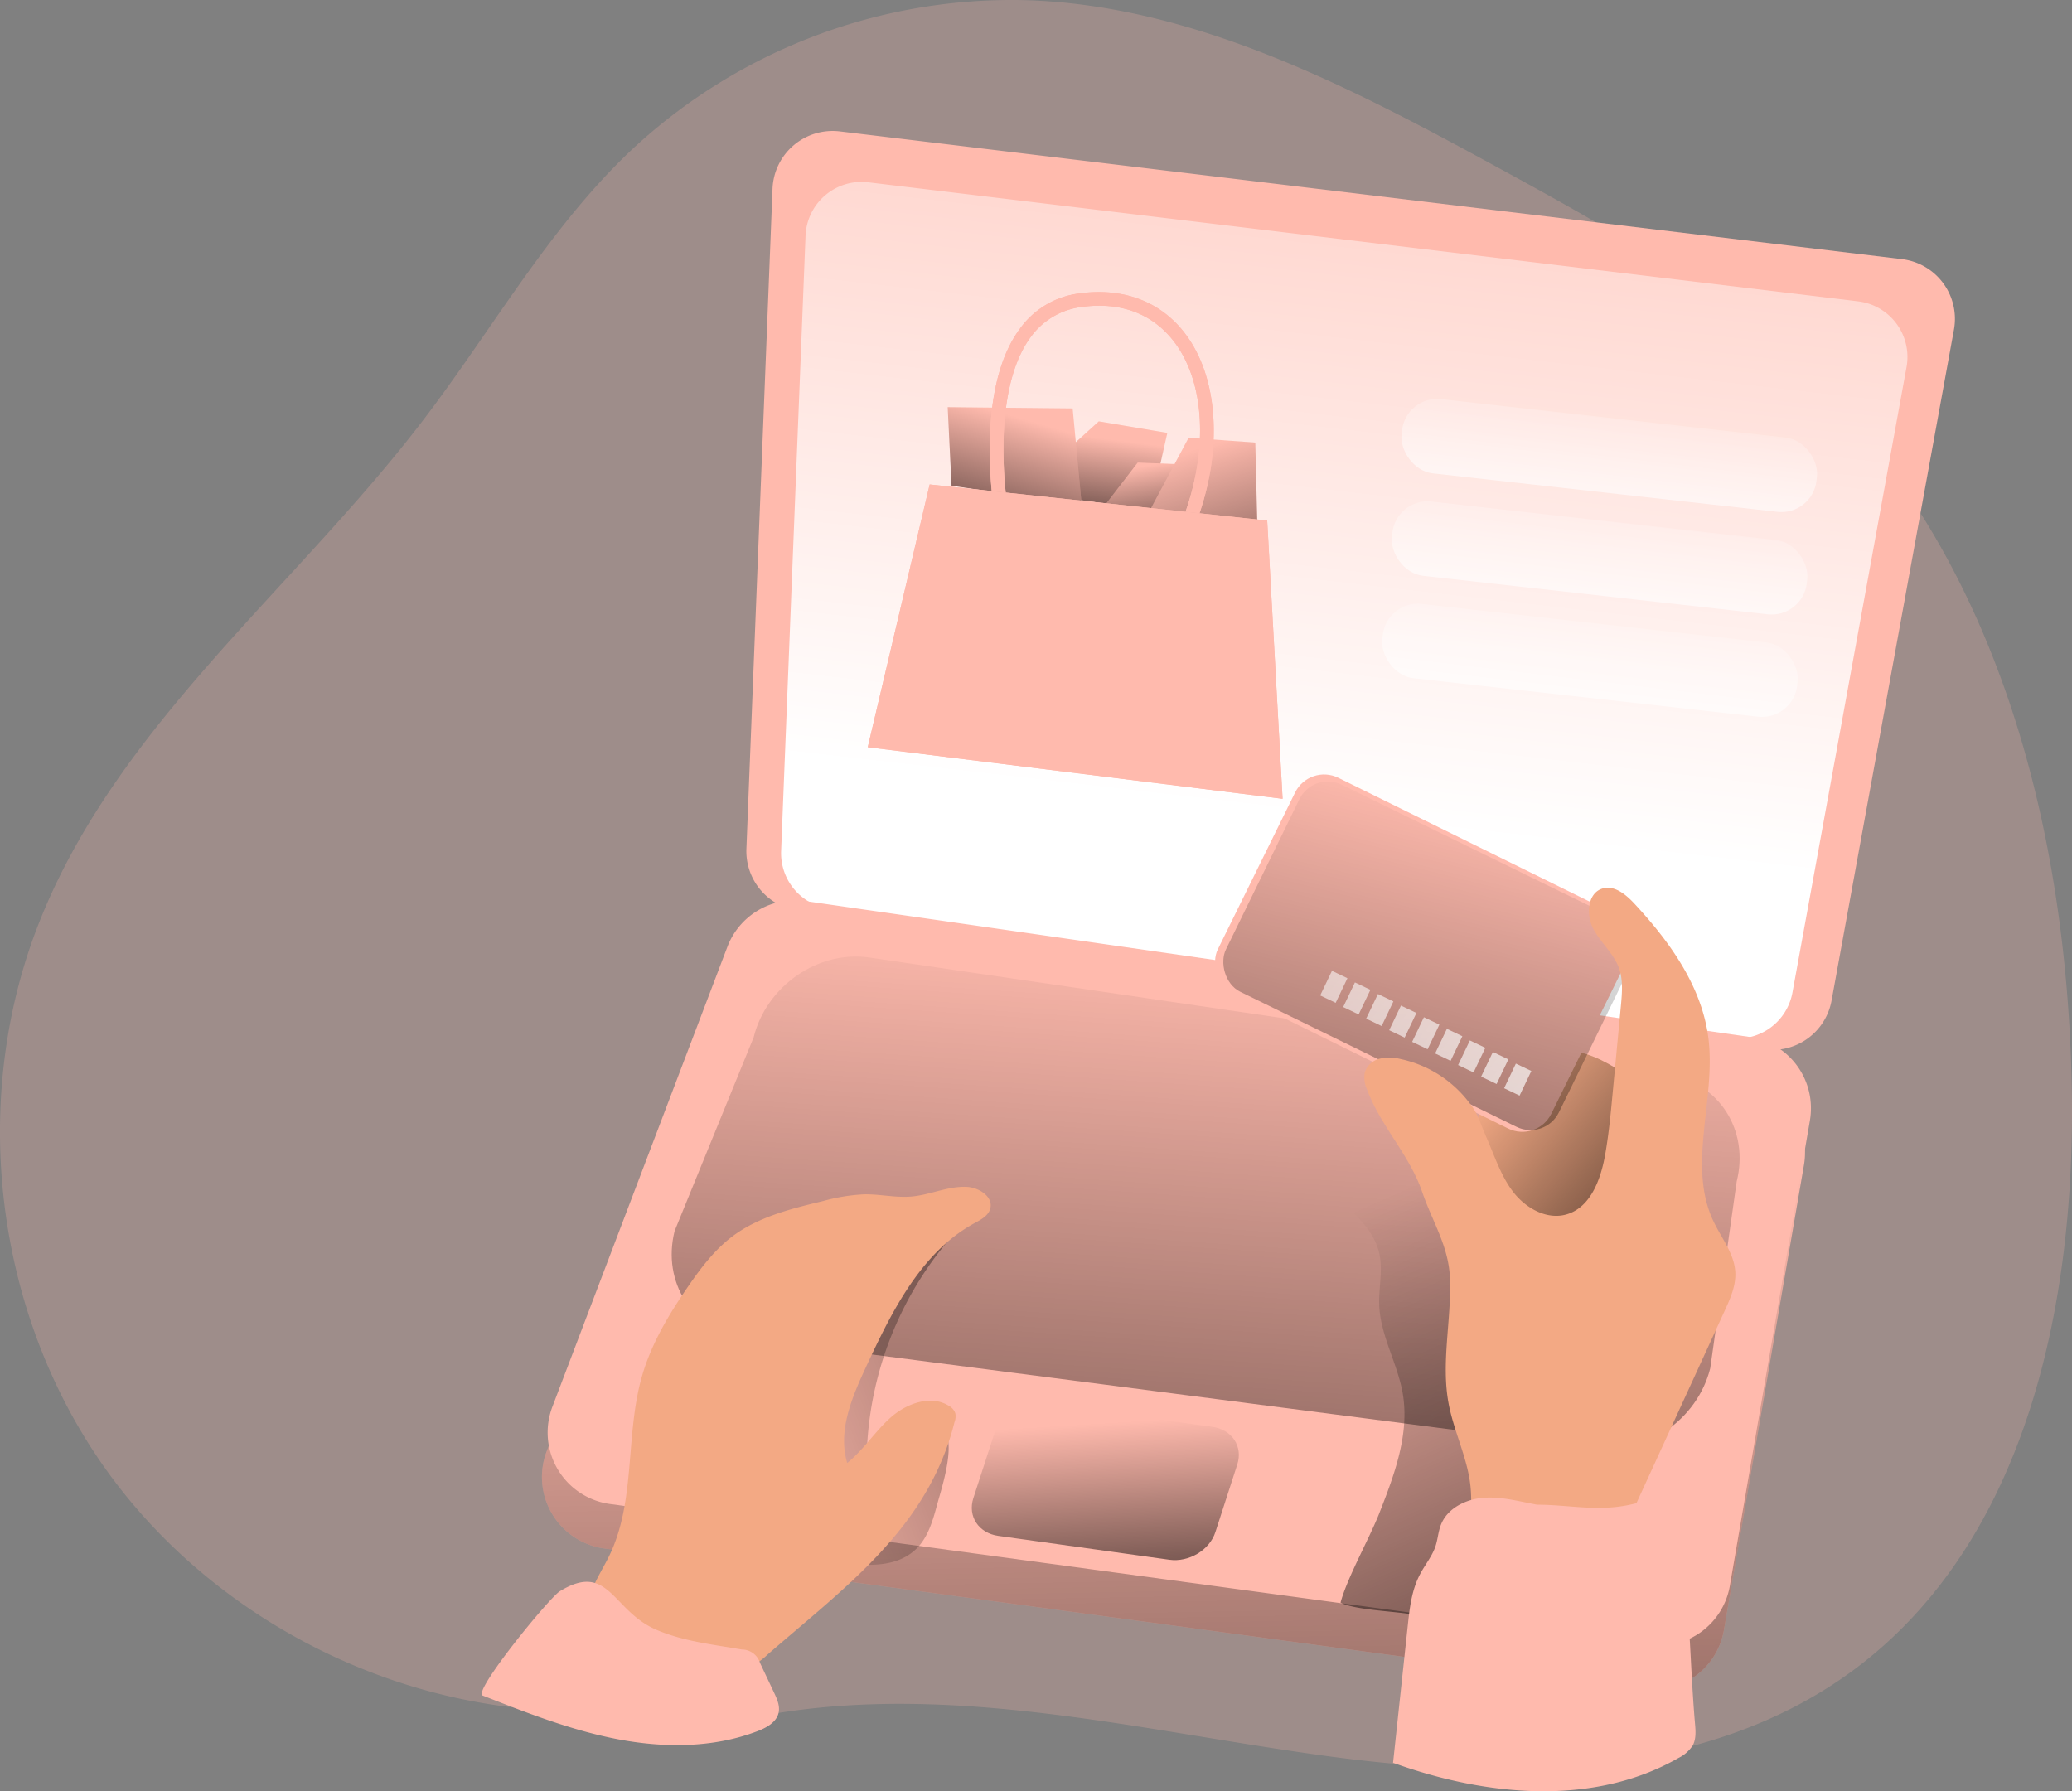 <svg xmlns="http://www.w3.org/2000/svg" xmlns:xlink="http://www.w3.org/1999/xlink" width="529.106" height="457.419" viewBox="0 0 529.106 457.419"><rect x="0" y="0" width="529.106" height="457.419" fill="#808080" stroke="none"/><defs><style>.a,.b{fill:#ffbaad;}.a{opacity:0.24;isolation:isolate;}.c{fill:url(#a);}.d{fill:url(#b);}.e{fill:url(#c);}.f{fill:url(#d);}.g{fill:url(#e);}.h{fill:url(#f);}.i{fill:url(#g);}.j{fill:url(#h);}.k{fill:url(#i);}.l{fill:#f3a984;}.m{fill:url(#j);}.n{fill:url(#k);}.o{fill:url(#l);}.p{fill:url(#m);}.q{fill:url(#n);}.r{fill:url(#o);}.s{fill:url(#p);}.t{fill:url(#q);}.u{fill:url(#r);}.v{fill:url(#s);}.w{fill:url(#t);}.x{fill:url(#u);}.y{fill:url(#v);}.z{fill:url(#w);}.aa{fill:url(#x);}.ab{fill:url(#y);}</style><linearGradient id="a" x1="0.494" y1="0.319" x2="0.556" y2="2.243" gradientUnits="objectBoundingBox"><stop offset="0" stop-color="#010101" stop-opacity="0"/><stop offset="0.95" stop-color="#010101"/></linearGradient><linearGradient id="b" x1="0.606" y1="-0.464" x2="0.332" y2="1.349" gradientUnits="objectBoundingBox"><stop offset="0" stop-color="#fff" stop-opacity="0"/><stop offset="0.66" stop-color="#fff"/></linearGradient><linearGradient id="c" x1="0.572" y1="0.201" x2="0.267" y2="1.781" xlink:href="#a"/><linearGradient id="d" x1="0.37" y1="0.059" x2="0.972" y2="2.105" xlink:href="#a"/><linearGradient id="e" x1="0.371" y1="0.16" x2="1.632" y2="3.369" xlink:href="#a"/><linearGradient id="f" x1="0.639" y1="0.15" x2="-0.101" y2="2.006" xlink:href="#a"/><linearGradient id="g" x1="0.593" y1="-0.021" x2="0.209" y2="2.6" xlink:href="#a"/><linearGradient id="h" x1="-0.105" y1="1.018" x2="3.046" y2="-1.157" xlink:href="#a"/><linearGradient id="i" x1="0.4" y1="0.077" x2="0.882" y2="1.799" xlink:href="#a"/><linearGradient id="j" x1="0.172" y1="0.124" x2="1.188" y2="1.216" xlink:href="#a"/><linearGradient id="k" x1="0.382" y1="-0.187" x2="1.7" y2="3.686" xlink:href="#a"/><linearGradient id="l" x1="-11.291" y1="8.686" x2="-11.6" y2="10.787" xlink:href="#b"/><linearGradient id="m" x1="-67.032" y1="17.366" x2="80.778" y2="70.227" xlink:href="#b"/><linearGradient id="n" x1="-68.094" y1="16.634" x2="79.717" y2="69.495" xlink:href="#b"/><linearGradient id="o" x1="-69.155" y1="15.902" x2="78.653" y2="68.765" xlink:href="#b"/><linearGradient id="p" x1="-70.217" y1="15.171" x2="77.591" y2="68.033" xlink:href="#b"/><linearGradient id="q" x1="-71.281" y1="14.438" x2="76.53" y2="67.3" xlink:href="#b"/><linearGradient id="r" x1="-72.342" y1="13.707" x2="75.468" y2="66.568" xlink:href="#b"/><linearGradient id="s" x1="-73.404" y1="12.976" x2="74.404" y2="65.836" xlink:href="#b"/><linearGradient id="t" x1="-74.466" y1="12.244" x2="73.342" y2="65.105" xlink:href="#b"/><linearGradient id="u" x1="-75.53" y1="11.512" x2="72.281" y2="64.373" xlink:href="#b"/><linearGradient id="v" x1="-1.654" y1="0.363" x2="-1.471" y2="2.124" xlink:href="#a"/><linearGradient id="w" x1="-0.132" y1="-0.492" x2="-0.264" y2="3.222" xlink:href="#b"/><linearGradient id="x" x1="-0.105" y1="-0.487" x2="-0.237" y2="3.228" xlink:href="#b"/><linearGradient id="y" x1="-0.077" y1="-0.481" x2="-0.21" y2="3.234" xlink:href="#b"/></defs><g transform="translate(0.002 -0.016)"><path class="a" d="M218.74,445.11c46.39-7.81,93.47,4.12,140.07,10.58S456.76,461.93,494.6,434c44.52-32.88,57-94.24,55.83-149.58-1.31-64.06-18.07-131-62.89-176.81-23.9-24.42-54.24-41.36-84.24-57.7C365.79,29.45,326.35,8.9,283.66,7.5A142.18,142.18,0,0,0,182.8,45.61c-21.27,20-35.71,46.06-53.45,69.27C96.59,157.74,51.43,192.63,31.5,242.75,13.36,288.36,20,343,48.59,382.89s78.13,63.82,127.14,61.36" transform="translate(-21.4 -7.43)"/><path class="b" d="M175.72,402.87,441,438.82a18.42,18.42,0,0,0,20.63-15.14l20.43-118.75a18.44,18.44,0,0,0-15.54-21.37l-241-34.67a18.42,18.42,0,0,0-19.85,11.68L161,378.05a18.43,18.43,0,0,0,14.72,24.82Z" transform="translate(-21.4 -7.43)"/><path class="c" d="M175.72,402.87,441,438.82a18.42,18.42,0,0,0,20.63-15.14l20.43-118.75a18.44,18.44,0,0,0-15.54-21.37l-241-34.67a18.42,18.42,0,0,0-19.85,11.68L161,378.05a18.43,18.43,0,0,0,14.72,24.82Z" transform="translate(-21.4 -7.43)"/><path class="b" d="M225.15,240l246.66,35.4A15.35,15.35,0,0,0,489.1,263L520.36,91.62a15.36,15.36,0,0,0-13.28-18L235.85,41a15.36,15.36,0,0,0-17.18,14.64L212,224.22A15.36,15.36,0,0,0,225.15,240Z" transform="translate(-21.4 -7.43)"/><path class="b" d="M233.13,239.5,463,272.5a14.31,14.31,0,0,0,16.12-11.6l29.13-159.71A14.31,14.31,0,0,0,495.88,84.4L243.1,54a14.32,14.32,0,0,0-16,13.65l-6.23,157.08a14.32,14.32,0,0,0,12.26,14.77Z" transform="translate(-21.4 -7.43)"/><path class="d" d="M233.13,239.5,463,272.5a14.31,14.31,0,0,0,16.12-11.6l29.13-159.71A14.31,14.31,0,0,0,495.88,84.4L243.1,54a14.32,14.32,0,0,0-16,13.65l-6.23,157.08a14.32,14.32,0,0,0,12.26,14.77Z" transform="translate(-21.4 -7.43)"/><path class="b" d="M269.97,117.23l10.61-9.62,17.51,2.95-4.44,19.74-30.59-4.44Z"/><path class="e" d="M269.97,117.23l10.61-9.62,17.51,2.95-4.44,19.74-30.59-4.44Z"/><path class="b" d="M290.53,118.13l18.01.74,1.72,13.57-27.88-3.7Z"/><path class="f" d="M290.53,118.13l18.01.74,1.72,13.57-27.88-3.7Z"/><path class="b" d="M303.52,111.8l-9.87,18.5,27.39,2.72-.49-19.99Z"/><path class="g" d="M303.52,111.8l-9.87,18.5,27.39,2.72-.49-19.99Z"/><path class="b" d="M242.99,124.05,242,103.99l31.91.32,2.31,24.68Z"/><path class="h" d="M242.99,124.05,242,103.99l31.91.32,2.31,24.68Z"/><path class="b" d="M177.2,391.52l265.31,36a18.42,18.42,0,0,0,20.63-15.14l20.43-118.75A18.42,18.42,0,0,0,468,272.22L227,237.54a18.42,18.42,0,0,0-19.85,11.68L162.45,366.7a18.43,18.43,0,0,0,14.75,24.82Z" transform="translate(-21.4 -7.43)"/><path class="i" d="M428.55,377.22,211.36,349.1c-13.05-1.91-21-14.14-17.69-27.31l20.18-49.44c3.28-13.17,16.52-22.3,29.58-20.38l203.76,29.88c13.05,1.91,21,14.14,17.69,27.31l-6.75,47.68C454.85,370,441.6,379.14,428.55,377.22Z" transform="translate(-21.4 -7.43)"/><path class="j" d="M260.71,391.64c-1.06,3.94-2.22,8.05-5,11-5.66,5.89-15.22,4.71-23.23,3.09-1.92-.39-3.94-.82-5.42-2.11a10.1,10.1,0,0,1-2.62-4.51c-6-17.54.39-36.92,9.23-53.21,3.14-5.78,6.65-11.46,11.45-15.95,7.19-6.73,16.72-10.28,26-13.67a89,89,0,0,0-28.41,63.29c0,1.91,15.33-8.3,16.26-8.36C267.52,370.64,262,386.87,260.71,391.64Z" transform="translate(-21.4 -7.43)"/><path class="k" d="M373.6,393.91c3.85-9.81,7.78-20.23,6-30.62-1.31-7.62-5.63-14.63-6-22.36-.2-4.49,1-9.07,0-13.45-2-8.81-11.74-13.44-16.47-21.15-1.45-2.35-2.29-5.69-.35-7.65,1.4-1.43,3.65-1.48,5.64-1.39a149.111,149.111,0,0,1,51.75,11.8c7.36,3.14,14.82,7.19,19,14s4.4,15.36,4.29,23.4a498.317,498.317,0,0,1-7.1,76.82,6.53,6.53,0,0,1-1.25,3.36c-1.57,1.75-4.36,1.35-6.65.8-14.79-3.54-24.17-4-39-7.49-4.48-1.08-15.87-1.23-19.74-3.29C365.48,410.21,371,400.48,373.6,393.91Z" transform="translate(-21.4 -7.43)"/><path class="l" d="M430.12,278.08c-7-3.37-15.9-4-22.25.53-5.23,3.7-7.83,10.07-9.45,16.26-2.42,9.24-3.21,19.11-.6,28.29s9,17.56,17.88,21.07,20.13,1.28,25.89-6.33c4.64-6.12,5.19-14.3,5.57-22,.32-6.61,3.13-18.29.13-24C444.41,286.38,435.52,280.78,430.12,278.08Z" transform="translate(-21.4 -7.43)"/><path class="m" d="M430.12,278.08c-7-3.37-15.9-4-22.25.53-5.23,3.7-7.83,10.07-9.45,16.26-2.42,9.24-3.21,19.11-.6,28.29s9,17.56,17.88,21.07,20.13,1.28,25.89-6.33c4.64-6.12,5.19-14.3,5.57-22,.32-6.61,3.13-18.29.13-24C444.41,286.38,435.52,280.78,430.12,278.08Z" transform="translate(-21.4 -7.43)"/><rect class="b" width="94.95" height="61.18" rx="8.25" transform="matrix(0.897, 0.442, -0.442, 0.897, 334.361, 194.993)"/><rect class="n" width="94.66" height="58.886" rx="8.085" transform="translate(335.356 196.852) rotate(26.053)"/><path class="l" d="M395.76,288a29.83,29.83,0,0,0-16.61-10.09,11.57,11.57,0,0,0-5.39-.12,5.31,5.31,0,0,0-3.85,3.5,7.25,7.25,0,0,0,.56,4.33c3.42,9.3,10.85,16.74,14.06,26.11,2.68,7.83,6.81,13.9,7.13,22.16.4,10.7-2.32,21.51-.34,32,1.38,7.33,5,14.19,5.63,21.62.42,4.94-.4,10.36,2.32,14.51,3.38,5.16,10.51,5.91,16.67,6.14,5.45.21,11.48.23,15.63-3.32,2.42-2.06,3.82-5.05,5.14-7.94l25.1-54.72c1.43-3.12,2.89-6.39,2.72-9.82-.25-4.79-3.57-8.76-5.61-13.1-6.7-14.2.66-31-1.25-46.59-1.62-13.21-9.81-24.67-18.87-34.42-2.16-2.33-5.1-4.81-8.15-3.92-3.89,1.14-4.29,6.75-2.38,10.32s5.25,6.32,6.6,10.14c1,2.95.75,6.18.46,9.3l-2,21.16c-.52,5.51-1,11-1.94,16.5-1.08,6.55-3.7,14.1-10.1,15.85-5,1.38-10.36-1.68-13.52-5.82s-4.75-9.24-6.85-14S399.07,292,395.76,288Z" transform="translate(-21.4 -7.43)"/><path class="b" d="M413.91,391.69c-4.49-.82-9-2.08-13.56-1.77s-9.35,2.64-11,6.9c-.69,1.75-.79,3.68-1.38,5.46-.87,2.64-2.75,4.81-4,7.27-2.1,4-2.61,8.57-3.09,13.05l-3.75,35c23.58,8.52,51.08,11.23,72.85-1.21a9.1,9.1,0,0,0,3.65-3.18c.92-1.67.78-3.7.61-5.59-1.46-16.82-1.3-34.77-4.45-51.34-1.82-9.54-5.33-5.7-13.65-4.3C428.4,393.3,421.49,391.69,413.91,391.69Z" transform="translate(-21.4 -7.43)"/><path class="o" d="M353.85,231.44h6a10.28,10.28,0,0,1,10.28,10.28v.67a4.23,4.23,0,0,1-4.23,4.23H353.85a4.23,4.23,0,0,1-4.23-4.23v-6.72a4.23,4.23,0,0,1,4.23-4.23Z" transform="matrix(0.901, 0.433, -0.433, 0.901, 117.57, -139.69)"/><rect class="p" width="4.38" height="6.97" transform="matrix(0.902, 0.431, -0.431, 0.902, 340.127, 247.931)"/><rect class="q" width="4.38" height="6.97" transform="matrix(0.902, 0.431, -0.431, 0.902, 345.995, 250.894)"/><rect class="r" width="4.38" height="6.97" transform="matrix(0.902, 0.431, -0.431, 0.902, 351.864, 253.857)"/><rect class="s" width="4.38" height="6.97" transform="matrix(0.902, 0.431, -0.431, 0.902, 357.742, 256.81)"/><rect class="t" width="4.38" height="6.97" transform="matrix(0.902, 0.431, -0.431, 0.902, 363.606, 259.782)"/><rect class="u" width="4.38" height="6.97" transform="matrix(0.902, 0.431, -0.431, 0.902, 369.475, 262.745)"/><rect class="v" width="4.38" height="6.97" transform="matrix(0.902, 0.431, -0.431, 0.902, 375.343, 265.708)"/><rect class="w" width="4.38" height="6.97" transform="matrix(0.902, 0.431, -0.431, 0.902, 381.221, 268.661)"/><rect class="x" width="4.38" height="6.97" transform="matrix(0.902, 0.431, -0.431, 0.902, 387.09, 271.624)"/><path class="l" d="M265.12,370.68a4.35,4.35,0,0,0,.23-2.33,3.48,3.48,0,0,0-1.62-1.89c-4.56-2.89-10.75-.67-14.8,2.89s-7,8.34-11.19,11.69c-2.46-8.18,1.22-16.81,4.82-24.56,6.56-14.12,14-29.17,27.62-36.65,1.66-.9,3.57-1.88,4.08-3.7.88-3.08-2.92-5.5-6.12-5.61-4.76-.17-9.28,2.07-14,2.48-4,.34-8-.62-12-.57a47.74,47.74,0,0,0-10.51,1.71c-8.12,1.95-16.49,4-23.16,9-4.56,3.43-8.07,8.06-11.31,12.76-4.91,7.11-9.42,14.63-11.81,22.93-4.37,15.16-1.49,32.21-8.57,46.31-2.51,5-6.32,10.21-4.81,15.59,1.19,4.26,5.4,6.92,9.46,8.68a57.84,57.84,0,0,0,26.83,4.61,14.789,14.789,0,0,0,4.85-1,17,17,0,0,0,4.23-3C237.11,412.8,258.37,397.66,265.12,370.68Z" transform="translate(-21.4 -7.43)"/><path class="y" d="M320,405.75l-43.69-6.1c-5-.7-7.85-5-6.36-9.62l5.59-17.23c1.49-4.62,6.76-7.79,11.77-7.09l43.69,6.1c5,.7,7.85,5,6.35,9.62l-5.58,17.23C330.3,403.28,325,406.45,320,405.75Z" transform="translate(-21.4 -7.43)"/><path class="b" d="M144.64,440.42c11.25,4.42,22.59,8.87,34.46,11.15s24.45,2.28,35.74-2.05c2.33-.89,4.87-2.29,5.39-4.73.37-1.73-.4-3.48-1.16-5.09l-3.6-7.62a4.86,4.86,0,0,0-4.64-3.41c-7.33-1.28-14.86-2.07-21.72-5-11.44-4.82-12.17-17.58-24.76-9.87C161.59,415.53,142.08,439.41,144.64,440.42Z" transform="translate(-21.4 -7.43)"/><path class="b" d="M327.52,204,221.59,190.82l15.81-67.09,15.85,1.69,3.57.38,45.88,4.91,3.58.38,17.31,1.86Z"/><path class="b" d="M323.9,92.47c-6.21-8.07-15.74-11.64-26.85-10.1a22,22,0,0,0-15.25,9.08c-8.94,12.09-8,32.6-7.15,41.4l3.57.38c-.84-7.92-2-28.36,6.38-39.71a18.9,18.9,0,0,1,12.94-7.68c9.92-1.4,18.08,1.65,23.59,8.76,7.78,10.1,8.83,26.85,3,43.54l3.57.38C333.64,121,332.27,103.33,323.9,92.47Z" transform="translate(-21.4 -7.43)"/><path class="b" d="M327.52,204,221.59,190.82l15.81-67.09,15.85,1.69,3.57.38,45.88,4.91,3.58.38,17.31,1.86Z"/><path class="b" d="M323.9,92.47c-6.21-8.07-15.74-11.64-26.85-10.1a22,22,0,0,0-15.25,9.08c-8.94,12.09-8,32.6-7.15,41.4l3.57.38c-.84-7.92-2-28.36,6.38-39.71a18.9,18.9,0,0,1,12.94-7.68c9.92-1.4,18.08,1.65,23.59,8.76,7.78,10.1,8.83,26.85,3,43.54l3.57.38C333.64,121,332.27,103.33,323.9,92.47Z" transform="translate(-21.4 -7.43)"/><rect class="z" width="106.59" height="19.08" rx="9.02" transform="matrix(0.994, 0.111, -0.111, 0.994, 359.027, 100.928)"/><rect class="aa" width="106.59" height="19.08" rx="9.02" transform="matrix(0.994, 0.111, -0.111, 0.994, 356.554, 127.093)"/><rect class="ab" width="106.59" height="19.08" rx="9.02" transform="matrix(0.994, 0.111, -0.111, 0.994, 354.092, 153.24)"/></g></svg>